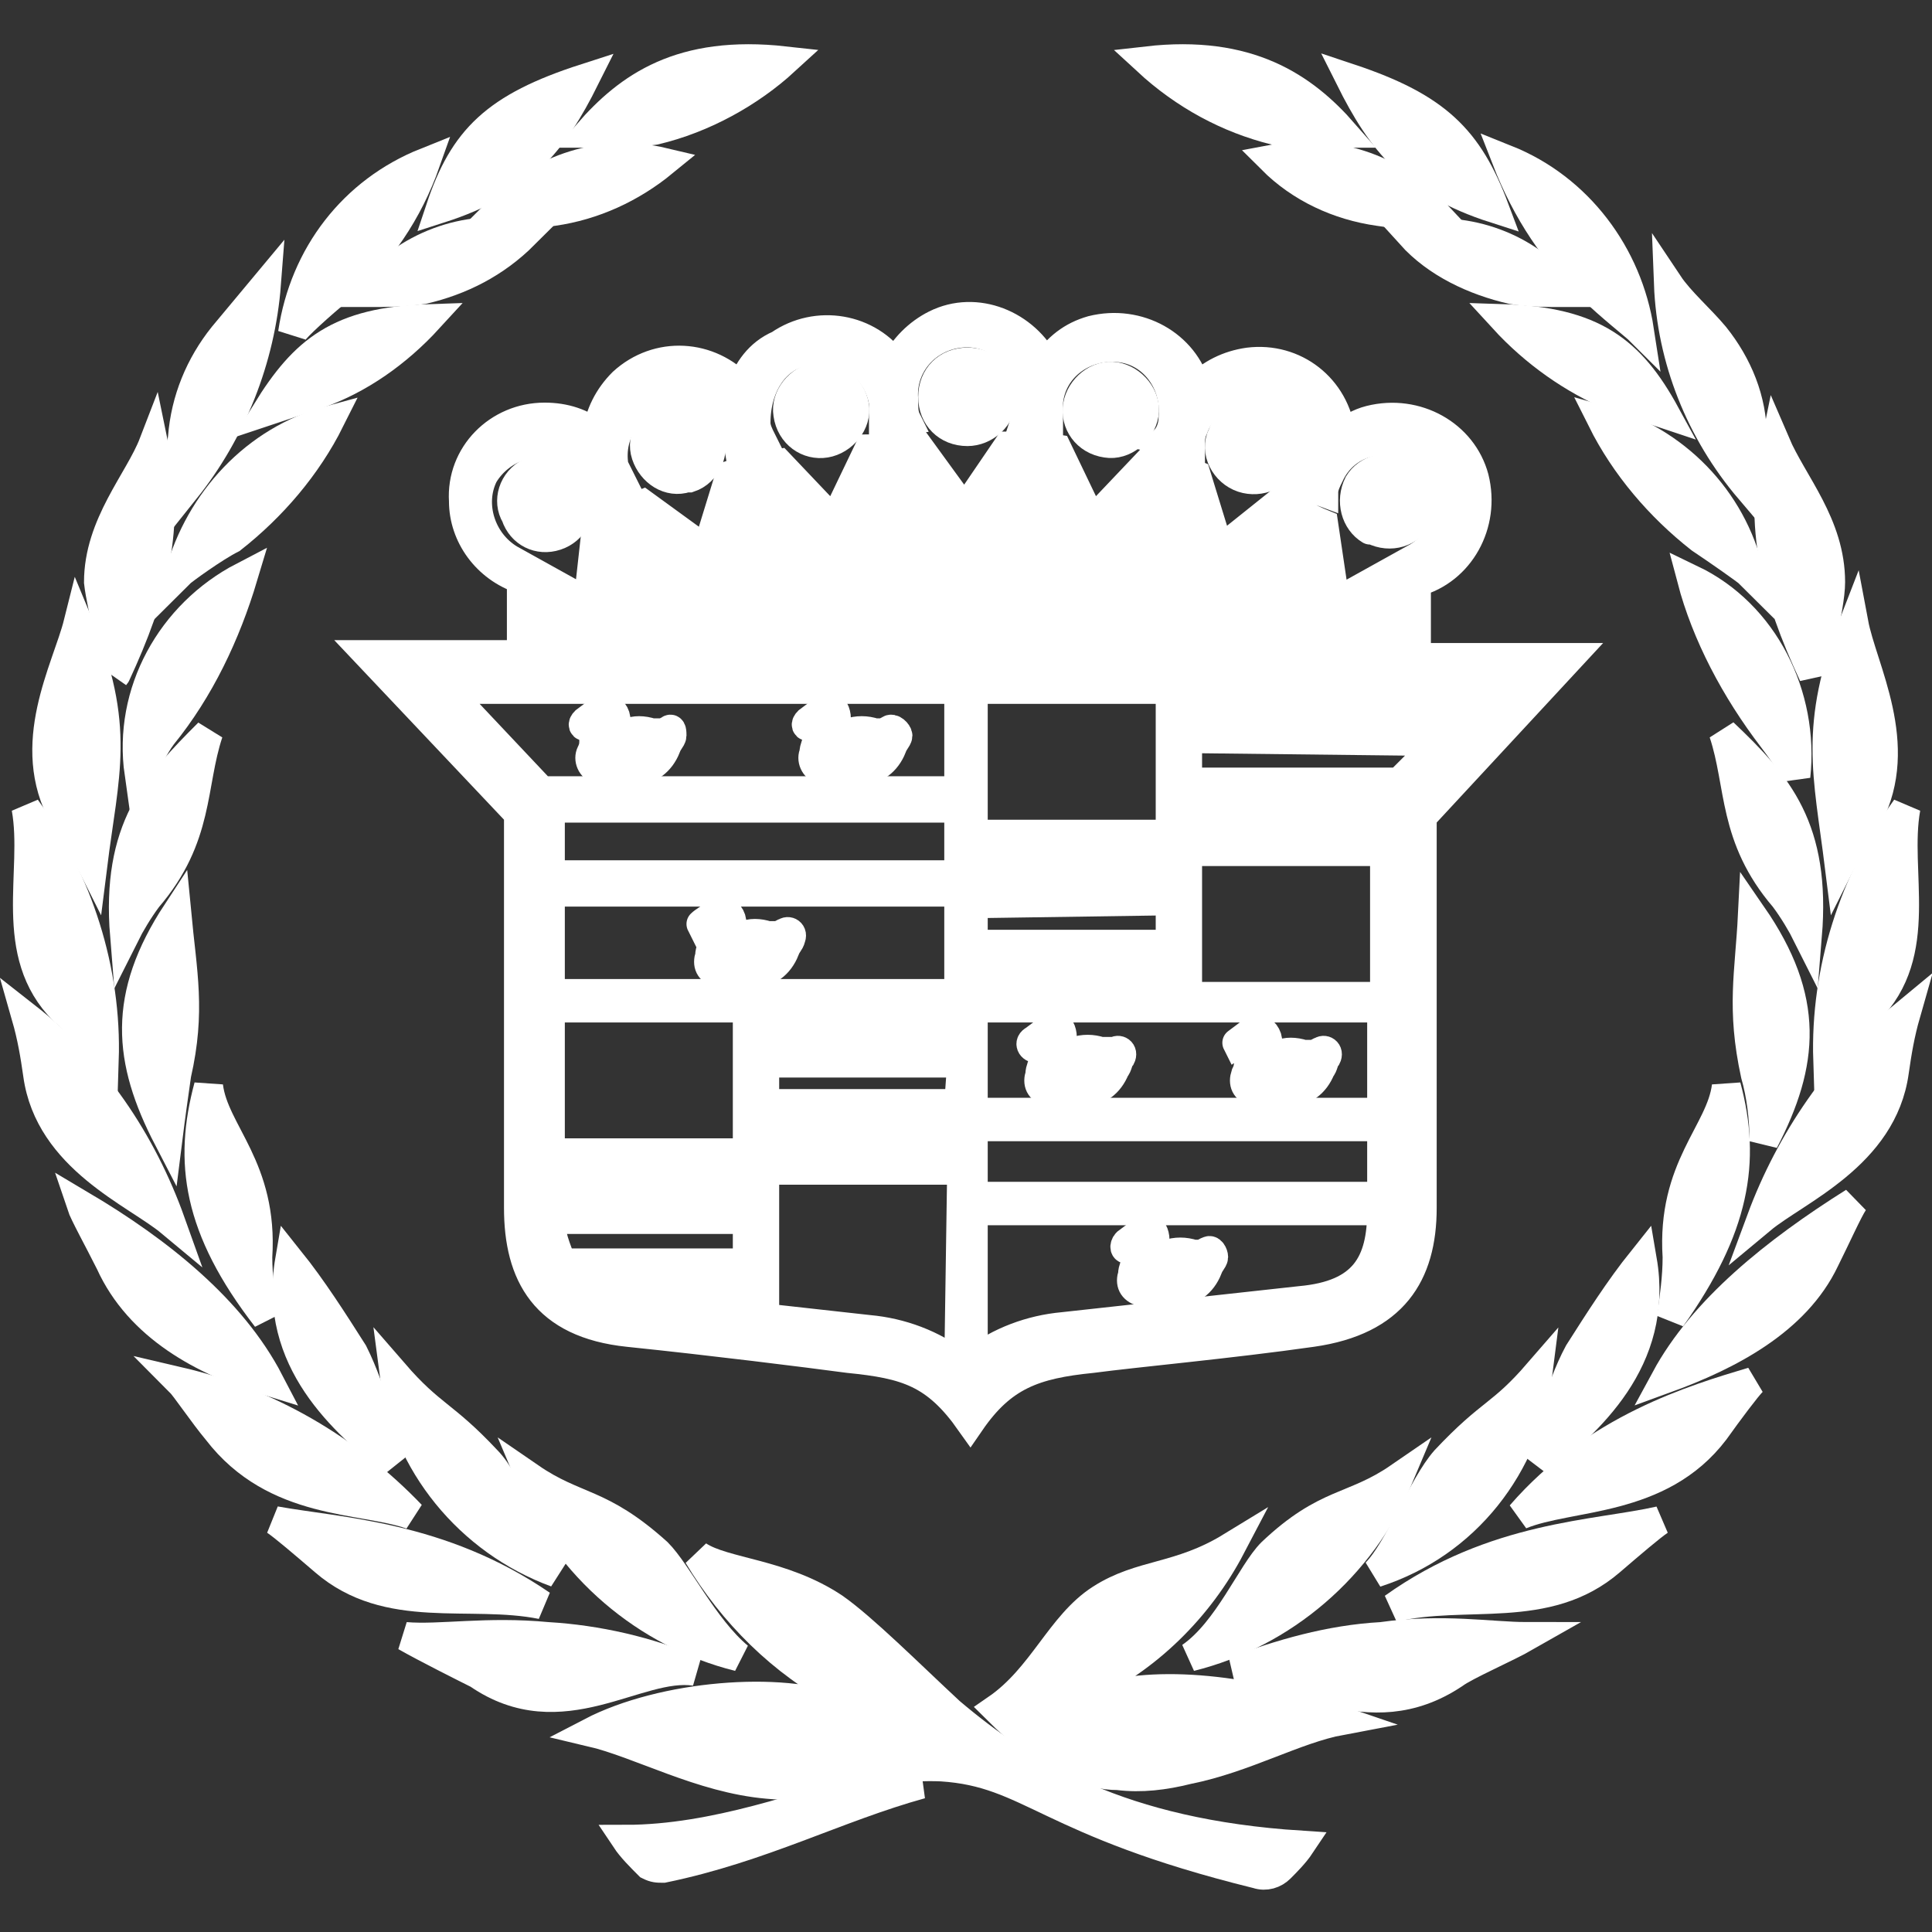 <svg fill="#ffffff" version="1.1" id="Layer_1" xmlns="http://www.w3.org/2000/svg" xmlns:xlink="http://www.w3.org/1999/xlink" viewBox="0 0 66.7 66.7" xml:space="preserve" stroke="#ffffff"><rect x="0" y="0" width="66.7" height="66.7" fill="#333333" stroke="none"/><g id="SVGRepo_bgCarrier" stroke-width="0"></g><g id="SVGRepo_tracerCarrier" stroke-linecap="round" stroke-linejoin="round"></g><g id="SVGRepo_iconCarrier"> <title>makes</title> <path d="M37.7,58.7C37,59,37,58.5,37.4,58.3c2.2-1,4-2.8,5.1-4.9c-1.8,1.1-3.1,0.9-4.5,1.8S36,57.9,34.4,59c1.8,1.8,3.2,2.3,4.2,2.3 c0.8,0.1,1.6,0,2.4-0.2c2-0.4,3.7-1.4,5.3-1.7C42.8,58.2,39.6,58,37.7,58.7z"></path> <path d="M30,61.7c-2.2,0.6-5.3,1.8-8.4,1.8c0.2,0.3,0.5,0.6,0.8,0.9c0.2,0.1,0.3,0.1,0.5,0.1c3.4-0.7,6-2.1,8.9-2.9 C31.2,61.6,30.5,61.6,30,61.7z"></path> <path d="M47.7,56.5c-1.8,0.1-3.5,0.6-5.1,1.2c2-0.2,4.6,2.1,7.6,0.1c0.4-0.3,1.8-0.9,2.5-1.3C51.5,56.5,49.8,56.2,47.7,56.5z"></path> <path d="M41.1,57.2c3.2-0.8,5.9-3.1,7.2-6.2c-1.6,1.1-2.5,0.8-4.4,2.6C43.2,54.3,42.4,56.3,41.1,57.2z"></path> <path d="M27.1,2.1c-3.6-0.4-5.4,0.9-6.8,2.5c0.8,0,1.6,0,2.3-0.1C24.3,4.1,25.9,3.2,27.1,2.1z"></path> <path d="M19.1,7.3c1.4-0.2,2.7-0.8,3.8-1.7c-2.1-0.5-4.2,0.2-5.7,1.7C17.8,7.4,18.4,7.4,19.1,7.3z"></path> <path d="M11.7,10c1.4-1.2,2.4-2.7,3-4.4c-2.5,1-4.2,3.2-4.6,5.9C10.2,11.3,11.1,10.5,11.7,10z"></path> <path d="M12.7,10.1c0.6,0,1.2,0,1.9-0.1c1.3-0.3,2.5-0.9,3.5-1.9C16.1,7.7,14,8.5,12.7,10.1z"></path> <path d="M14.8,11c-3.1,0.1-4.3,1.1-5.6,3.2c0.6-0.2,1.2-0.4,1.8-0.6C12.4,13.1,13.7,12.2,14.8,11z"></path> <path d="M20.2,2.7c-3.1,1-4.2,2.1-5,4.5C18,6.3,19.1,4.9,20.2,2.7z"></path> <path d="M8.4,19.9c-2.5,1.3-4,4-3.6,6.8c0.3-0.4,0.5-0.9,0.8-1.3C6.9,23.8,7.8,21.9,8.4,19.9z"></path> <path d="M0.9,35.1c0.2,0.7,0.3,1.3,0.4,2c0.4,2.9,3.4,4.1,4.6,5.1C4.9,39.4,3.2,36.9,0.9,35.1z"></path> <path d="M13.6,50.5c-0.4-0.8-0.7-2.4-1.4-3.8c-0.7-1.1-1.4-2.2-2.2-3.2C9.4,47,11.9,49.1,13.6,50.5z"></path> <path d="M19.2,54.3c-0.9-0.9-1.6-3.1-2.4-3.9c-1.5-1.6-1.9-1.5-3.2-3C14,50.5,16.2,53.2,19.2,54.3z"></path> <path d="M2.8,41.6c0.1,0.3,0.6,1.2,1,2c1,2.2,3.2,3.4,5.5,4.1C8,45.2,5.5,43.2,2.8,41.6z"></path> <path d="M9.5,52.5c0.3,0.2,1,0.8,1.7,1.4c2.2,1.9,5,1,7.5,1.5C15.2,53,11.7,52.9,9.5,52.5z"></path> <path d="M6.2,47.7c0.2,0.2,0.8,1.1,1.3,1.7c2,2.6,5,2.3,6.7,2.9C12,50,9.2,48.4,6.2,47.7z"></path> <path d="M8.9,43.4c0.2-3.1-1.5-4.3-1.7-5.9c-0.7,2.6-0.4,4.9,2,8C9,44.8,8.9,44.1,8.9,43.4z"></path> <path d="M5.8,39.3c0.1-0.8,0.2-1.5,0.3-2.2c0.5-2.2,0.2-3.5,0-5.6C4.2,34.4,4.4,36.6,5.8,39.3z"></path> <path d="M2.2,34.9c0.5,0.4,1,1.2,1.4,1.7c0.1-3.1-0.9-6.2-2.7-8.7C1.3,30.1,0.2,32.9,2.2,34.9z"></path> <path d="M4.3,32.3c0.2-0.4,0.5-0.9,0.8-1.3c1.8-2.1,1.5-3.9,2.1-5.7C5.4,27.1,4,28.6,4.3,32.3z"></path> <path d="M4,23.3c1.3-2.8,1.9-5.1,1.3-8c-0.5,1.3-1.9,2.8-1.9,4.8C3.5,21,4.1,23.2,4,23.3z"></path> <path d="M3.2,29.9c0.4-3.2,1-4.8-0.5-8.4c-0.4,1.6-1.9,4.2-0.5,6.7C2.5,28.7,2.9,29.3,3.2,29.9z"></path> <path d="M11.4,14.5c-2.6,0.7-4.5,2.8-5.2,5.3c0.1-0.1,1.2-0.9,1.8-1.2C9.4,17.5,10.6,16.1,11.4,14.5z"></path> <path d="M6.4,16.9c1.6-2,2.6-4.5,2.8-7.1c-0.5,0.6-1,1.2-1.5,1.8c-0.8,1-1.3,2.2-1.4,3.5C6.2,15.7,6.4,16.2,6.4,16.9z"></path> <path d="M46.4,4.6C45,3,43.1,1.7,39.6,2.1c1.3,1.2,2.8,2,4.4,2.4C44.8,4.6,45.6,4.6,46.4,4.6z"></path> <path d="M43.9,5.5c1,1,2.3,1.6,3.7,1.8c0.6,0.1,1.3,0.1,1.9,0C48.1,5.8,46,5.1,43.9,5.5z"></path> <path d="M55,10c0.5,0.5,1.5,1.3,1.6,1.4c-0.4-2.6-2.1-4.9-4.6-5.9C52.7,7.3,53.7,8.8,55,10z"></path> <path d="M54,10.1c-1.3-1.6-3.3-2.3-5.3-2c0.9,1,2.2,1.6,3.5,1.9C52.8,10.1,53.4,10.1,54,10.1z"></path> <path d="M51.9,11c1.1,1.2,2.4,2.1,3.8,2.7c0.6,0.2,1.2,0.4,1.8,0.6C56.3,12.1,55,11.1,51.9,11z"></path> <path d="M51.6,7.2c-0.9-2.4-2-3.5-5-4.5C47.7,4.9,48.8,6.3,51.6,7.2z"></path> <path d="M61.2,25.5c0.3,0.4,0.6,0.8,0.8,1.3c0.3-2.8-1.1-5.6-3.6-6.8C58.9,21.9,59.9,23.8,61.2,25.5z"></path> <path d="M60.8,42.1c1.2-1,4.2-2.2,4.6-5.1c0.1-0.7,0.2-1.3,0.4-2C63.5,36.9,61.8,39.4,60.8,42.1z"></path> <path d="M56.7,43.5c-0.8,1-1.5,2.1-2.2,3.2c-0.7,1.3-1,2.9-1.4,3.8C54.8,49.1,57.3,47,56.7,43.5z"></path> <path d="M53.1,47.4c-1.3,1.5-1.6,1.3-3.2,3c-0.8,0.9-1.6,3.1-2.4,3.9C50.6,53.3,52.7,50.6,53.1,47.4z"></path> <path d="M57.5,47.6c2.2-0.8,4.5-2,5.5-4.1c0.4-0.8,0.8-1.7,1-2C61.3,43.2,58.8,45.2,57.5,47.6z"></path> <path d="M55.6,53.9c0.7-0.6,1.4-1.2,1.7-1.4c-2.2,0.5-5.7,0.5-9.2,3C50.6,54.9,53.4,55.8,55.6,53.9z"></path> <path d="M52.5,52.3c1.7-0.7,4.8-0.4,6.7-2.9c0.5-0.7,1.1-1.5,1.3-1.7C58.5,48.3,55.1,49.3,52.5,52.3z"></path> <path d="M59.6,37.5c-0.2,1.6-1.9,2.8-1.7,5.9c0,0.7-0.1,1.4-0.2,2.1C59.9,42.4,60.3,40.1,59.6,37.5z"></path> <path d="M60.6,37.1c0.2,0.7,0.3,1.5,0.3,2.3c1.4-2.7,1.6-4.9-0.4-7.8C60.4,33.6,60.1,34.8,60.6,37.1z"></path> <path d="M63.1,36.6c0.4-0.5,1-1.2,1.4-1.7c2-2,0.9-4.8,1.3-7C64,30.4,63,33.5,63.1,36.6z"></path> <path d="M59.5,25.3c0.6,1.8,0.3,3.6,2.1,5.7c0.3,0.4,0.6,0.9,0.8,1.3C62.7,28.6,61.4,27.1,59.5,25.3z"></path> <path d="M63.2,20.1c0-2-1.3-3.4-1.9-4.8c-0.6,2.9,0,5.2,1.3,8C62.6,23.2,63.2,21,63.2,20.1z"></path> <path d="M63.5,29.9c0.3-0.6,0.6-1.2,1-1.7c1.3-2.5-0.2-5.1-0.5-6.7C62.6,25.1,63.1,26.7,63.5,29.9z"></path> <path d="M58.7,18.6c0.6,0.4,1.6,1.1,1.7,1.2c-0.6-2.6-2.6-4.6-5.1-5.3C56.1,16.1,57.3,17.5,58.7,18.6z"></path> <path d="M60.5,15.1c0-1.3-0.5-2.5-1.3-3.5c-0.5-0.6-1.2-1.2-1.6-1.8c0.1,2.6,1.1,5.1,2.8,7.1C60.3,16.2,60.5,15.7,60.5,15.1z"></path> <path d="M28.8,55.5c-1.8-1.2-3.8-1.2-4.7-1.8c1.2,2,2.9,3.7,5,4.8c0.4,0.2,0.6,0.8-0.1,0.5c-2-0.8-6.1-0.5-8.6,0.8 c1.7,0.4,3.8,1.6,6.1,1.8c2,0.2,3.6-0.7,6-0.6c3.1,0.2,3.6,1.9,10.9,3.7c0.3,0.1,0.6,0,0.8-0.2c0.2-0.2,0.5-0.5,0.7-0.8 c-6.2-0.4-9.5-2.4-12.1-4.6C31.4,57.8,29.8,56.2,28.8,55.5z"></path> <path d="M24,57.7c-1.6-0.7-3.4-1.1-5.1-1.2c-2.1-0.2-3.7,0.1-4.9,0c0.7,0.4,2.1,1.1,2.5,1.3C19.4,59.8,22,57.4,24,57.7z"></path> <path d="M25.5,57.2c-1.2-1-2.1-2.9-2.8-3.6c-2-1.8-2.8-1.5-4.4-2.6C19.6,54.1,22.3,56.4,25.5,57.2z"></path> <path d="M23.1,25.2l-0.2,0.1c-0.1,0-0.2,0-0.4,0c-0.3-0.1-0.6-0.1-0.8,0l-0.4,0.1c-0.2,0.1-0.2,0-0.2-0.1c0-0.1,0-0.1,0.1-0.2 c0.1-0.2,0.1-0.4-0.1-0.6c-0.2-0.1-0.4,0-0.5,0.1l-0.4,0.3c-0.1,0.1-0.1,0.2,0.1,0.2s0.2,0.2,0.2,0.4c0,0.2,0,0.3-0.1,0.5 c-0.1,0.2,0,0.5,0.3,0.6c0,0,0.1,0,0.1,0c0.4,0,0.8,0,1.1,0c0.5,0,0.9-0.3,1.1-0.8c0-0.1,0.2-0.3,0.2-0.4S23.2,25.1,23.1,25.2z"></path> <path d="M30.7,25.2l-0.2,0.1c-0.1,0-0.2,0-0.3,0c-0.3-0.1-0.6-0.1-0.9,0l-0.4,0.1c-0.2,0.1-0.2,0-0.2-0.1l0.1-0.2 c0.1-0.2,0.1-0.4,0-0.6c-0.2-0.1-0.4,0-0.5,0.1l-0.4,0.3c-0.1,0.1-0.1,0.2,0.1,0.2s0.2,0.2,0.2,0.4c0,0.2-0.1,0.3-0.1,0.5 c-0.1,0.2,0,0.5,0.3,0.6c0.1,0,0.1,0,0.2,0c0.4,0,0.8,0,1.1,0c0.5,0,0.9-0.3,1.1-0.8c0-0.1,0.2-0.3,0.2-0.4S30.8,25.1,30.7,25.2z"></path> <path d="M33.4,14.9c0.6,0,1.2-0.5,1.2-1.2s-0.5-1.2-1.2-1.2s-1.2,0.5-1.2,1.2l0,0C32.2,14.4,32.7,14.9,33.4,14.9 C33.4,14.9,33.4,14.9,33.4,14.9z"></path> <path d="M28.5,15.3c0.6-0.1,1.1-0.7,1-1.3c-0.1-0.6-0.7-1.1-1.3-1c-0.6,0.1-1.1,0.7-1,1.3C27.3,15,27.9,15.4,28.5,15.3 C28.5,15.3,28.5,15.3,28.5,15.3z"></path> <path d="M23.1,14.3c-0.6,0.2-1,0.8-0.8,1.4c0.2,0.6,0.8,1,1.4,0.8c0,0,0.1,0,0.1,0c0.6-0.2,0.9-0.9,0.7-1.5 C24.3,14.5,23.7,14.1,23.1,14.3z"></path> <path d="M18.3,16.3c-0.6,0.3-0.8,1-0.5,1.5c0,0,0,0,0,0c0.2,0.6,0.8,0.9,1.4,0.7c0.6-0.2,0.9-0.8,0.7-1.4c0-0.1-0.1-0.3-0.2-0.4 C19.5,16.3,18.8,16,18.3,16.3z"></path> <path d="M38.2,15.3c0.6,0.1,1.2-0.4,1.3-1c0.1-0.6-0.4-1.2-1-1.3c-0.6-0.1-1.2,0.4-1.3,1C37.1,14.6,37.5,15.2,38.2,15.3 C38.2,15.3,38.2,15.3,38.2,15.3z"></path> <path d="M42.9,16.5c0.6,0.2,1.3-0.1,1.5-0.7c0.2-0.6-0.1-1.3-0.7-1.5c-0.6-0.2-1.3,0.1-1.5,0.7C41.9,15.6,42.3,16.3,42.9,16.5 C42.9,16.5,42.9,16.5,42.9,16.5z"></path> <path d="M47.4,18.3c0.6,0.3,1.3,0.1,1.6-0.5c0.3-0.6,0.1-1.3-0.5-1.5c0,0,0,0,0,0c-0.6-0.3-1.3-0.1-1.6,0.4 c-0.3,0.6-0.1,1.3,0.4,1.6C47.3,18.3,47.3,18.3,47.4,18.3z"></path> <path d="M35.8,36.2c0.2,0,0.2,0.2,0.2,0.4c0,0.2-0.1,0.3-0.1,0.5c-0.1,0.3,0,0.5,0.3,0.6c0,0,0.1,0,0.1,0c0.4,0,0.8,0,1.1,0 c0.5,0,0.9-0.3,1.1-0.8c0.1-0.1,0.1-0.3,0.2-0.4c0.1-0.2-0.1-0.3-0.2-0.2c-0.1,0-0.2,0-0.2,0c-0.1,0-0.2,0-0.3,0 c-0.3-0.1-0.6-0.1-0.9,0c-0.1,0.1-0.2,0.1-0.4,0.1c-0.2,0.1-0.2,0-0.2-0.1l0.1-0.2c0.1-0.2,0.1-0.4,0-0.6c-0.2-0.1-0.4,0-0.5,0.1 l-0.4,0.3C35.5,36,35.6,36.2,35.8,36.2z"></path> <path d="M42.9,36.2c0.2,0,0.2,0.2,0.2,0.4c0,0.2,0,0.3-0.1,0.5c-0.1,0.3,0,0.5,0.3,0.6c0,0,0.1,0,0.1,0c0.4,0,0.8,0,1.1,0 c0.5,0,0.9-0.3,1.1-0.8c0.1-0.1,0.1-0.3,0.2-0.4c0.1-0.2-0.1-0.3-0.2-0.2c-0.1,0-0.1,0.1-0.2,0.1c-0.1,0-0.2,0-0.4,0 c-0.3-0.1-0.6-0.1-0.8,0c-0.1,0.1-0.2,0.1-0.4,0.1c-0.2,0.1-0.2,0-0.2-0.1c0-0.1,0-0.1,0.1-0.2c0.1-0.2,0.1-0.4-0.1-0.6 c-0.2-0.1-0.4,0-0.5,0.1l-0.4,0.3C42.7,36,42.8,36.2,42.9,36.2z"></path> <path d="M24.4,32.1c0.2,0,0.2,0.2,0.2,0.4c0,0.2-0.1,0.3-0.1,0.5c-0.1,0.3,0,0.5,0.3,0.6c0,0,0.1,0,0.1,0c0.4,0,0.8,0,1.1,0 c0.5,0,0.9-0.3,1.1-0.8c0-0.1,0.2-0.3,0.2-0.4c0.1-0.2-0.1-0.3-0.2-0.2c-0.1,0-0.1,0.1-0.2,0.1c-0.1,0-0.2,0-0.4,0 c-0.3-0.1-0.6-0.1-0.8,0l-0.4,0.1c-0.2,0-0.2,0-0.2-0.1c0-0.1,0-0.1,0.1-0.2c0.1-0.2,0.1-0.4-0.1-0.6c-0.2-0.1-0.4,0-0.5,0.1 c-0.1,0.1-0.3,0.2-0.4,0.3C24.2,31.9,24.3,32.1,24.4,32.1z"></path> <path d="M39,43.1c0.2,0,0.2,0.2,0.2,0.4c0,0.2-0.1,0.3-0.1,0.5c-0.1,0.3,0,0.5,0.3,0.6c0,0,0.1,0,0.1,0c0.4,0,0.8,0,1.1,0 c0.5,0,0.9-0.3,1.1-0.8c0-0.1,0.2-0.3,0.2-0.4s-0.1-0.3-0.2-0.2c-0.1,0-0.1,0.1-0.2,0.1c-0.1,0-0.2,0-0.3,0c-0.3-0.1-0.6-0.1-0.9,0 c-0.1,0.1-0.2,0.1-0.4,0.1c-0.2,0.1-0.2,0-0.2-0.1l0.1-0.2c0.1-0.2,0.1-0.4,0-0.6c-0.2-0.1-0.4,0-0.5,0.1l-0.4,0.3 C38.8,43,38.8,43.2,39,43.1z"></path> <path d="M25.6,13.4c-1.1-1.2-2.9-1.3-4.1-0.2c-0.5,0.5-0.8,1.1-0.9,1.8c-0.5-0.4-1.1-0.6-1.8-0.6c-1.6,0-2.9,1.3-2.8,2.9 c0,1.2,0.8,2.3,2,2.7v2.6h-5.3l5.2,5.5v13.6c0,2.3,0.9,4,3.8,4.3s6.1,0.7,7.6,0.9c2,0.2,3,0.5,4.2,2.2c1.1-1.6,2.2-2,4.2-2.2 c1.5-0.2,4.8-0.5,7.6-0.9s3.8-2,3.8-4.3V28.2l5.1-5.5h-5.3v-2.6c1.5-0.4,2.4-2,2-3.6c-0.4-1.5-2-2.4-3.6-2c-0.4,0.1-0.7,0.3-1,0.5 c-0.2-1.6-1.6-2.7-3.2-2.5c-0.7,0.1-1.3,0.4-1.8,0.9c-0.4-1.5-2-2.4-3.6-2c-0.7,0.2-1.2,0.6-1.6,1.2c-0.7-1.4-2.4-2.1-3.8-1.4 c-0.6,0.3-1.1,0.8-1.4,1.4c-0.9-1.3-2.7-1.6-4-0.7C26.2,12.2,25.8,12.8,25.6,13.4z M18.7,27.3l-3.3-3.5h17.7v3.5H18.7z M25.8,43.6 h-6.4c-0.2-0.5-0.4-1-0.4-1.5h6.8L25.8,43.6L25.8,43.6z M25.8,39.8H19v-5h6.8L25.8,39.8L25.8,39.8z M33.1,47.1 c-0.9-0.7-2-1.1-3.1-1.2l-3.6-0.4v-5.1h6.8L33.1,47.1L33.1,47.1z M33.1,38.1h-6.7v-1.4h6.8L33.1,38.1L33.1,38.1z M33.1,34.3H19v-3.5 h14.1L33.1,34.3L33.1,34.3z M33.1,30.2H19v-2.3h14.1L33.1,30.2L33.1,30.2z M33.6,23.8h6.8v5h-6.8C33.6,28.8,33.6,23.8,33.6,23.8z M40.4,31.1v1.5h-6.8v-1.4L40.4,31.1L40.4,31.1z M44.9,44.9l-8.2,0.9c-1.1,0.1-2.2,0.5-3.1,1.2v-5.2h14.1 C47.7,43.6,47.1,44.7,44.9,44.9L44.9,44.9z M47.7,41.3H33.6v-2.4h14.1V41.3z M47.7,38.4H33.6v-3.6h14.1V38.4L47.7,38.4z M47.7,34.4 H41v-5h6.8V34.4L47.7,34.4z M49.7,25.6l-1.4,1.4H41v-1.5L49.7,25.6L49.7,25.6z M28,12.1c1.2-0.2,2.3,0.6,2.5,1.8c0,0.2,0,0.4,0,0.7 l0.8-0.1c-0.1-0.2-0.1-0.4-0.1-0.7c-0.1-1.2,0.8-2.2,2-2.3s2.2,0.8,2.3,2c0,0.1,0,0.2,0,0.3c0,0.2,0,0.4-0.1,0.7l0.8,0.1 c0-0.2,0-0.4,0-0.7c0.1-1.2,1.2-2,2.4-1.9s2,1.2,1.9,2.4c0,0.3-0.1,0.6-0.3,0.8l0.9,0.2c0-0.2,0-0.4,0.1-0.6 c0.4-1.1,1.6-1.7,2.7-1.3c1.1,0.4,1.7,1.6,1.3,2.7c-0.1,0.2-0.2,0.4-0.3,0.5l0.8,0.3c0-0.2,0.1-0.4,0.2-0.6c0.5-1.1,1.8-1.5,2.9-0.9 c1.1,0.5,1.5,1.8,0.9,2.9c-0.2,0.4-0.5,0.7-0.9,0.9l-2.7,1.5l-0.4-2.7c-0.5-0.2-1-0.5-1.6-0.7L42.1,19l-0.8-2.6 c-0.5-0.2-1.1-0.3-1.7-0.4l-1.9,2l-1.2-2.5c-0.6-0.1-1.1-0.1-1.7-0.1l-1.5,2.2l-1.6-2.2c-0.6,0-1.1,0.1-1.7,0.1l-1.2,2.5l-1.9-2 c-0.6,0.1-1.1,0.2-1.7,0.4l-0.8,2.6l-2.2-1.6c-0.5,0.2-1,0.4-1.6,0.7l-0.3,2.7l-2.7-1.5c-1-0.6-1.4-1.9-0.9-2.9 c0.6-1,1.9-1.4,2.9-0.9c0.4,0.2,0.7,0.5,0.9,0.9c0.1,0.2,0.2,0.4,0.2,0.6l0.8-0.3c-0.1-0.2-0.2-0.4-0.3-0.6 c-0.2-1.2,0.6-2.3,1.8-2.5s2.3,0.6,2.5,1.8l0.8-0.2c-0.1-0.2-0.2-0.4-0.2-0.6C26.1,13.3,26.8,12.2,28,12.1z"></path> </g></svg>